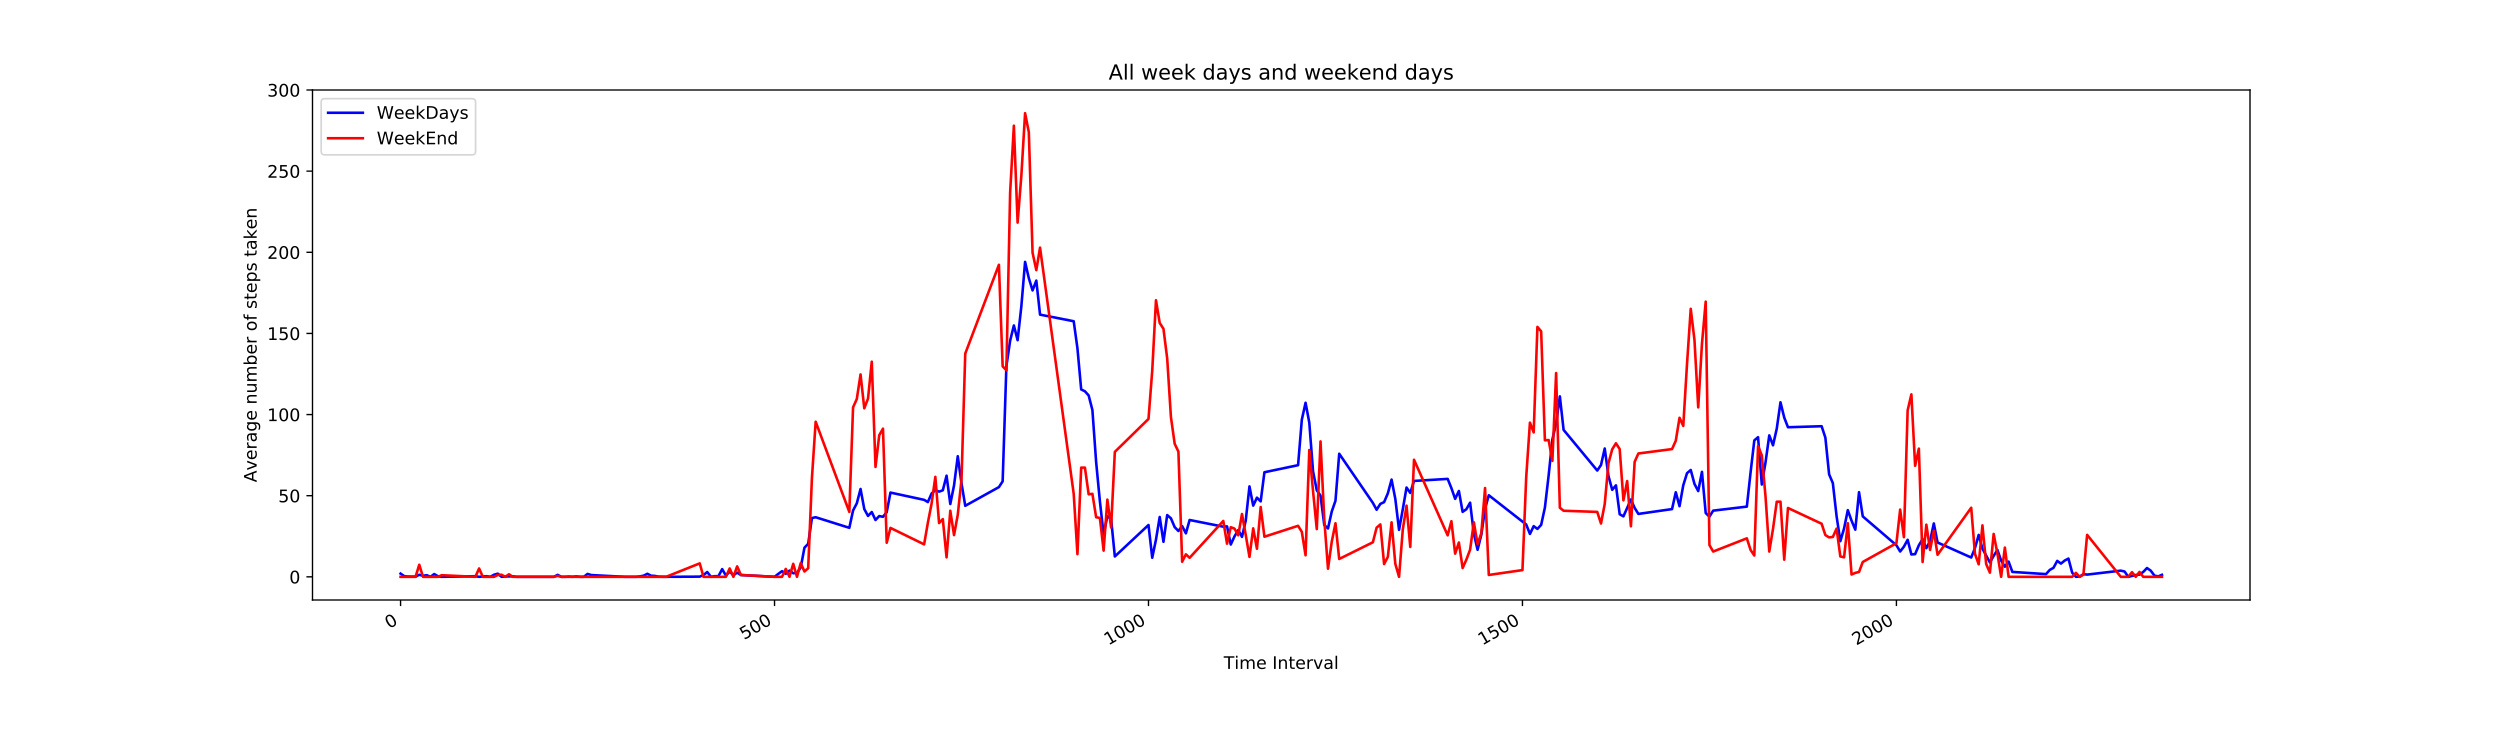 <?xml version="1.0" encoding="utf-8" standalone="no"?>
<!DOCTYPE svg PUBLIC "-//W3C//DTD SVG 1.1//EN"
  "http://www.w3.org/Graphics/SVG/1.1/DTD/svg11.dtd">
<!-- Created with matplotlib (https://matplotlib.org/) -->
<svg height="432pt" version="1.1" viewBox="0 0 1440 432" width="1440pt" xmlns="http://www.w3.org/2000/svg" xmlns:xlink="http://www.w3.org/1999/xlink">
 <defs>
  <style type="text/css">
*{stroke-linecap:butt;stroke-linejoin:round;}
  </style>
 </defs>
 <g id="figure_1">
  <g id="patch_1">
   <path d="M 0 432 
L 1440 432 
L 1440 0 
L 0 0 
z
" style="fill:#ffffff;"/>
  </g>
  <g id="axes_1">
   <g id="patch_2">
    <path d="M 180 345.6 
L 1296 345.6 
L 1296 51.84 
L 180 51.84 
z
" style="fill:#ffffff;"/>
   </g>
   <g id="matplotlib.axis_1">
    <g id="xtick_1">
     <g id="line2d_1">
      <defs>
       <path d="M 0 0 
L 0 3.5 
" id="mdd1aa5c8ca" style="stroke:#000000;stroke-width:0.8;"/>
      </defs>
      <g>
       <use style="stroke:#000000;stroke-width:0.8;" x="230.727" xlink:href="#mdd1aa5c8ca" y="345.6"/>
      </g>
     </g>
     <g id="text_1">
      <!-- 0 -->
      <defs>
       <path d="M 31.781 66.406 
Q 24.172 66.406 20.328 58.906 
Q 16.5 51.422 16.5 36.375 
Q 16.5 21.391 20.328 13.891 
Q 24.172 6.391 31.781 6.391 
Q 39.453 6.391 43.281 13.891 
Q 47.125 21.391 47.125 36.375 
Q 47.125 51.422 43.281 58.906 
Q 39.453 66.406 31.781 66.406 
z
M 31.781 74.219 
Q 44.047 74.219 50.516 64.516 
Q 56.984 54.828 56.984 36.375 
Q 56.984 17.969 50.516 8.266 
Q 44.047 -1.422 31.781 -1.422 
Q 19.531 -1.422 13.062 8.266 
Q 6.594 17.969 6.594 36.375 
Q 6.594 54.828 13.062 64.516 
Q 19.531 74.219 31.781 74.219 
z
" id="DejaVuSans-48"/>
      </defs>
      <g transform="translate(224.177 362.362)rotate(-30)scale(0.1 -0.1)">
       <use xlink:href="#DejaVuSans-48"/>
      </g>
     </g>
    </g>
    <g id="xtick_2">
     <g id="line2d_2">
      <g>
       <use style="stroke:#000000;stroke-width:0.8;" x="446.13" xlink:href="#mdd1aa5c8ca" y="345.6"/>
      </g>
     </g>
     <g id="text_2">
      <!-- 500 -->
      <defs>
       <path d="M 10.797 72.906 
L 49.516 72.906 
L 49.516 64.594 
L 19.828 64.594 
L 19.828 46.734 
Q 21.969 47.469 24.109 47.828 
Q 26.266 48.188 28.422 48.188 
Q 40.625 48.188 47.75 41.5 
Q 54.891 34.812 54.891 23.391 
Q 54.891 11.625 47.562 5.094 
Q 40.234 -1.422 26.906 -1.422 
Q 22.312 -1.422 17.547 -0.641 
Q 12.797 0.141 7.719 1.703 
L 7.719 11.625 
Q 12.109 9.234 16.797 8.062 
Q 21.484 6.891 26.703 6.891 
Q 35.156 6.891 40.078 11.328 
Q 45.016 15.766 45.016 23.391 
Q 45.016 31 40.078 35.438 
Q 35.156 39.891 26.703 39.891 
Q 22.75 39.891 18.812 39.016 
Q 14.891 38.141 10.797 36.281 
z
" id="DejaVuSans-53"/>
      </defs>
      <g transform="translate(428.56 368.724)rotate(-30)scale(0.1 -0.1)">
       <use xlink:href="#DejaVuSans-53"/>
       <use x="63.623" xlink:href="#DejaVuSans-48"/>
       <use x="127.246" xlink:href="#DejaVuSans-48"/>
      </g>
     </g>
    </g>
    <g id="xtick_3">
     <g id="line2d_3">
      <g>
       <use style="stroke:#000000;stroke-width:0.8;" x="661.532" xlink:href="#mdd1aa5c8ca" y="345.6"/>
      </g>
     </g>
     <g id="text_3">
      <!-- 1000 -->
      <defs>
       <path d="M 12.406 8.297 
L 28.516 8.297 
L 28.516 63.922 
L 10.984 60.406 
L 10.984 69.391 
L 28.422 72.906 
L 38.281 72.906 
L 38.281 8.297 
L 54.391 8.297 
L 54.391 0 
L 12.406 0 
z
" id="DejaVuSans-49"/>
      </defs>
      <g transform="translate(638.452 371.905)rotate(-30)scale(0.1 -0.1)">
       <use xlink:href="#DejaVuSans-49"/>
       <use x="63.623" xlink:href="#DejaVuSans-48"/>
       <use x="127.246" xlink:href="#DejaVuSans-48"/>
       <use x="190.869" xlink:href="#DejaVuSans-48"/>
      </g>
     </g>
    </g>
    <g id="xtick_4">
     <g id="line2d_4">
      <g>
       <use style="stroke:#000000;stroke-width:0.8;" x="876.935" xlink:href="#mdd1aa5c8ca" y="345.6"/>
      </g>
     </g>
     <g id="text_4">
      <!-- 1500 -->
      <g transform="translate(853.854 371.905)rotate(-30)scale(0.1 -0.1)">
       <use xlink:href="#DejaVuSans-49"/>
       <use x="63.623" xlink:href="#DejaVuSans-53"/>
       <use x="127.246" xlink:href="#DejaVuSans-48"/>
       <use x="190.869" xlink:href="#DejaVuSans-48"/>
      </g>
     </g>
    </g>
    <g id="xtick_5">
     <g id="line2d_5">
      <g>
       <use style="stroke:#000000;stroke-width:0.8;" x="1092.337" xlink:href="#mdd1aa5c8ca" y="345.6"/>
      </g>
     </g>
     <g id="text_5">
      <!-- 2000 -->
      <defs>
       <path d="M 19.188 8.297 
L 53.609 8.297 
L 53.609 0 
L 7.328 0 
L 7.328 8.297 
Q 12.938 14.109 22.625 23.891 
Q 32.328 33.688 34.812 36.531 
Q 39.547 41.844 41.422 45.531 
Q 43.312 49.219 43.312 52.781 
Q 43.312 58.594 39.234 62.25 
Q 35.156 65.922 28.609 65.922 
Q 23.969 65.922 18.812 64.312 
Q 13.672 62.703 7.812 59.422 
L 7.812 69.391 
Q 13.766 71.781 18.938 73 
Q 24.125 74.219 28.422 74.219 
Q 39.75 74.219 46.484 68.547 
Q 53.219 62.891 53.219 53.422 
Q 53.219 48.922 51.531 44.891 
Q 49.859 40.875 45.406 35.406 
Q 44.188 33.984 37.641 27.219 
Q 31.109 20.453 19.188 8.297 
z
" id="DejaVuSans-50"/>
      </defs>
      <g transform="translate(1069.257 371.905)rotate(-30)scale(0.1 -0.1)">
       <use xlink:href="#DejaVuSans-50"/>
       <use x="63.623" xlink:href="#DejaVuSans-48"/>
       <use x="127.246" xlink:href="#DejaVuSans-48"/>
       <use x="190.869" xlink:href="#DejaVuSans-48"/>
      </g>
     </g>
    </g>
    <g id="text_6">
     <!-- Time Interval -->
     <defs>
      <path d="M -0.297 72.906 
L 61.375 72.906 
L 61.375 64.594 
L 35.5 64.594 
L 35.5 0 
L 25.594 0 
L 25.594 64.594 
L -0.297 64.594 
z
" id="DejaVuSans-84"/>
      <path d="M 9.422 54.688 
L 18.406 54.688 
L 18.406 0 
L 9.422 0 
z
M 9.422 75.984 
L 18.406 75.984 
L 18.406 64.594 
L 9.422 64.594 
z
" id="DejaVuSans-105"/>
      <path d="M 52 44.188 
Q 55.375 50.25 60.062 53.125 
Q 64.75 56 71.094 56 
Q 79.641 56 84.281 50.016 
Q 88.922 44.047 88.922 33.016 
L 88.922 0 
L 79.891 0 
L 79.891 32.719 
Q 79.891 40.578 77.094 44.375 
Q 74.312 48.188 68.609 48.188 
Q 61.625 48.188 57.562 43.547 
Q 53.516 38.922 53.516 30.906 
L 53.516 0 
L 44.484 0 
L 44.484 32.719 
Q 44.484 40.625 41.703 44.406 
Q 38.922 48.188 33.109 48.188 
Q 26.219 48.188 22.156 43.531 
Q 18.109 38.875 18.109 30.906 
L 18.109 0 
L 9.078 0 
L 9.078 54.688 
L 18.109 54.688 
L 18.109 46.188 
Q 21.188 51.219 25.484 53.609 
Q 29.781 56 35.688 56 
Q 41.656 56 45.828 52.969 
Q 50 49.953 52 44.188 
z
" id="DejaVuSans-109"/>
      <path d="M 56.203 29.594 
L 56.203 25.203 
L 14.891 25.203 
Q 15.484 15.922 20.484 11.062 
Q 25.484 6.203 34.422 6.203 
Q 39.594 6.203 44.453 7.469 
Q 49.312 8.734 54.109 11.281 
L 54.109 2.781 
Q 49.266 0.734 44.188 -0.344 
Q 39.109 -1.422 33.891 -1.422 
Q 20.797 -1.422 13.156 6.188 
Q 5.516 13.812 5.516 26.812 
Q 5.516 40.234 12.766 48.109 
Q 20.016 56 32.328 56 
Q 43.359 56 49.781 48.891 
Q 56.203 41.797 56.203 29.594 
z
M 47.219 32.234 
Q 47.125 39.594 43.094 43.984 
Q 39.062 48.391 32.422 48.391 
Q 24.906 48.391 20.391 44.141 
Q 15.875 39.891 15.188 32.172 
z
" id="DejaVuSans-101"/>
      <path id="DejaVuSans-32"/>
      <path d="M 9.812 72.906 
L 19.672 72.906 
L 19.672 0 
L 9.812 0 
z
" id="DejaVuSans-73"/>
      <path d="M 54.891 33.016 
L 54.891 0 
L 45.906 0 
L 45.906 32.719 
Q 45.906 40.484 42.875 44.328 
Q 39.844 48.188 33.797 48.188 
Q 26.516 48.188 22.312 43.547 
Q 18.109 38.922 18.109 30.906 
L 18.109 0 
L 9.078 0 
L 9.078 54.688 
L 18.109 54.688 
L 18.109 46.188 
Q 21.344 51.125 25.703 53.562 
Q 30.078 56 35.797 56 
Q 45.219 56 50.047 50.172 
Q 54.891 44.344 54.891 33.016 
z
" id="DejaVuSans-110"/>
      <path d="M 18.312 70.219 
L 18.312 54.688 
L 36.812 54.688 
L 36.812 47.703 
L 18.312 47.703 
L 18.312 18.016 
Q 18.312 11.328 20.141 9.422 
Q 21.969 7.516 27.594 7.516 
L 36.812 7.516 
L 36.812 0 
L 27.594 0 
Q 17.188 0 13.234 3.875 
Q 9.281 7.766 9.281 18.016 
L 9.281 47.703 
L 2.688 47.703 
L 2.688 54.688 
L 9.281 54.688 
L 9.281 70.219 
z
" id="DejaVuSans-116"/>
      <path d="M 41.109 46.297 
Q 39.594 47.172 37.812 47.578 
Q 36.031 48 33.891 48 
Q 26.266 48 22.188 43.047 
Q 18.109 38.094 18.109 28.812 
L 18.109 0 
L 9.078 0 
L 9.078 54.688 
L 18.109 54.688 
L 18.109 46.188 
Q 20.953 51.172 25.484 53.578 
Q 30.031 56 36.531 56 
Q 37.453 56 38.578 55.875 
Q 39.703 55.766 41.062 55.516 
z
" id="DejaVuSans-114"/>
      <path d="M 2.984 54.688 
L 12.5 54.688 
L 29.594 8.797 
L 46.688 54.688 
L 56.203 54.688 
L 35.688 0 
L 23.484 0 
z
" id="DejaVuSans-118"/>
      <path d="M 34.281 27.484 
Q 23.391 27.484 19.188 25 
Q 14.984 22.516 14.984 16.5 
Q 14.984 11.719 18.141 8.906 
Q 21.297 6.109 26.703 6.109 
Q 34.188 6.109 38.703 11.406 
Q 43.219 16.703 43.219 25.484 
L 43.219 27.484 
z
M 52.203 31.203 
L 52.203 0 
L 43.219 0 
L 43.219 8.297 
Q 40.141 3.328 35.547 0.953 
Q 30.953 -1.422 24.312 -1.422 
Q 15.922 -1.422 10.953 3.297 
Q 6 8.016 6 15.922 
Q 6 25.141 12.172 29.828 
Q 18.359 34.516 30.609 34.516 
L 43.219 34.516 
L 43.219 35.406 
Q 43.219 41.609 39.141 45 
Q 35.062 48.391 27.688 48.391 
Q 23 48.391 18.547 47.266 
Q 14.109 46.141 10.016 43.891 
L 10.016 52.203 
Q 14.938 54.109 19.578 55.047 
Q 24.219 56 28.609 56 
Q 40.484 56 46.344 49.844 
Q 52.203 43.703 52.203 31.203 
z
" id="DejaVuSans-97"/>
      <path d="M 9.422 75.984 
L 18.406 75.984 
L 18.406 0 
L 9.422 0 
z
" id="DejaVuSans-108"/>
     </defs>
     <g transform="translate(704.875 385.305)scale(0.1 -0.1)">
      <use xlink:href="#DejaVuSans-84"/>
      <use x="61.037" xlink:href="#DejaVuSans-105"/>
      <use x="88.82" xlink:href="#DejaVuSans-109"/>
      <use x="186.232" xlink:href="#DejaVuSans-101"/>
      <use x="247.756" xlink:href="#DejaVuSans-32"/>
      <use x="279.543" xlink:href="#DejaVuSans-73"/>
      <use x="309.035" xlink:href="#DejaVuSans-110"/>
      <use x="372.414" xlink:href="#DejaVuSans-116"/>
      <use x="411.623" xlink:href="#DejaVuSans-101"/>
      <use x="473.146" xlink:href="#DejaVuSans-114"/>
      <use x="514.26" xlink:href="#DejaVuSans-118"/>
      <use x="573.439" xlink:href="#DejaVuSans-97"/>
      <use x="634.719" xlink:href="#DejaVuSans-108"/>
     </g>
    </g>
   </g>
   <g id="matplotlib.axis_2">
    <g id="ytick_1">
     <g id="line2d_6">
      <defs>
       <path d="M 0 0 
L -3.5 0 
" id="md88c49fa0d" style="stroke:#000000;stroke-width:0.8;"/>
      </defs>
      <g>
       <use style="stroke:#000000;stroke-width:0.8;" x="180" xlink:href="#md88c49fa0d" y="332.247"/>
      </g>
     </g>
     <g id="text_7">
      <!-- 0 -->
      <g transform="translate(166.637 336.046)scale(0.1 -0.1)">
       <use xlink:href="#DejaVuSans-48"/>
      </g>
     </g>
    </g>
    <g id="ytick_2">
     <g id="line2d_7">
      <g>
       <use style="stroke:#000000;stroke-width:0.8;" x="180" xlink:href="#md88c49fa0d" y="285.513"/>
      </g>
     </g>
     <g id="text_8">
      <!-- 50 -->
      <g transform="translate(160.275 289.312)scale(0.1 -0.1)">
       <use xlink:href="#DejaVuSans-53"/>
       <use x="63.623" xlink:href="#DejaVuSans-48"/>
      </g>
     </g>
    </g>
    <g id="ytick_3">
     <g id="line2d_8">
      <g>
       <use style="stroke:#000000;stroke-width:0.8;" x="180" xlink:href="#md88c49fa0d" y="238.778"/>
      </g>
     </g>
     <g id="text_9">
      <!-- 100 -->
      <g transform="translate(153.912 242.577)scale(0.1 -0.1)">
       <use xlink:href="#DejaVuSans-49"/>
       <use x="63.623" xlink:href="#DejaVuSans-48"/>
       <use x="127.246" xlink:href="#DejaVuSans-48"/>
      </g>
     </g>
    </g>
    <g id="ytick_4">
     <g id="line2d_9">
      <g>
       <use style="stroke:#000000;stroke-width:0.8;" x="180" xlink:href="#md88c49fa0d" y="192.044"/>
      </g>
     </g>
     <g id="text_10">
      <!-- 150 -->
      <g transform="translate(153.912 195.843)scale(0.1 -0.1)">
       <use xlink:href="#DejaVuSans-49"/>
       <use x="63.623" xlink:href="#DejaVuSans-53"/>
       <use x="127.246" xlink:href="#DejaVuSans-48"/>
      </g>
     </g>
    </g>
    <g id="ytick_5">
     <g id="line2d_10">
      <g>
       <use style="stroke:#000000;stroke-width:0.8;" x="180" xlink:href="#md88c49fa0d" y="145.309"/>
      </g>
     </g>
     <g id="text_11">
      <!-- 200 -->
      <g transform="translate(153.912 149.108)scale(0.1 -0.1)">
       <use xlink:href="#DejaVuSans-50"/>
       <use x="63.623" xlink:href="#DejaVuSans-48"/>
       <use x="127.246" xlink:href="#DejaVuSans-48"/>
      </g>
     </g>
    </g>
    <g id="ytick_6">
     <g id="line2d_11">
      <g>
       <use style="stroke:#000000;stroke-width:0.8;" x="180" xlink:href="#md88c49fa0d" y="98.575"/>
      </g>
     </g>
     <g id="text_12">
      <!-- 250 -->
      <g transform="translate(153.912 102.374)scale(0.1 -0.1)">
       <use xlink:href="#DejaVuSans-50"/>
       <use x="63.623" xlink:href="#DejaVuSans-53"/>
       <use x="127.246" xlink:href="#DejaVuSans-48"/>
      </g>
     </g>
    </g>
    <g id="ytick_7">
     <g id="line2d_12">
      <g>
       <use style="stroke:#000000;stroke-width:0.8;" x="180" xlink:href="#md88c49fa0d" y="51.84"/>
      </g>
     </g>
     <g id="text_13">
      <!-- 300 -->
      <defs>
       <path d="M 40.578 39.312 
Q 47.656 37.797 51.625 33 
Q 55.609 28.219 55.609 21.188 
Q 55.609 10.406 48.188 4.484 
Q 40.766 -1.422 27.094 -1.422 
Q 22.516 -1.422 17.656 -0.516 
Q 12.797 0.391 7.625 2.203 
L 7.625 11.719 
Q 11.719 9.328 16.594 8.109 
Q 21.484 6.891 26.812 6.891 
Q 36.078 6.891 40.938 10.547 
Q 45.797 14.203 45.797 21.188 
Q 45.797 27.641 41.281 31.266 
Q 36.766 34.906 28.719 34.906 
L 20.219 34.906 
L 20.219 43.016 
L 29.109 43.016 
Q 36.375 43.016 40.234 45.922 
Q 44.094 48.828 44.094 54.297 
Q 44.094 59.906 40.109 62.906 
Q 36.141 65.922 28.719 65.922 
Q 24.656 65.922 20.016 65.031 
Q 15.375 64.156 9.812 62.312 
L 9.812 71.094 
Q 15.438 72.656 20.344 73.438 
Q 25.25 74.219 29.594 74.219 
Q 40.828 74.219 47.359 69.109 
Q 53.906 64.016 53.906 55.328 
Q 53.906 49.266 50.438 45.094 
Q 46.969 40.922 40.578 39.312 
z
" id="DejaVuSans-51"/>
      </defs>
      <g transform="translate(153.912 55.639)scale(0.1 -0.1)">
       <use xlink:href="#DejaVuSans-51"/>
       <use x="63.623" xlink:href="#DejaVuSans-48"/>
       <use x="127.246" xlink:href="#DejaVuSans-48"/>
      </g>
     </g>
    </g>
    <g id="text_14">
     <!-- Average number of steps taken -->
     <defs>
      <path d="M 34.188 63.188 
L 20.797 26.906 
L 47.609 26.906 
z
M 28.609 72.906 
L 39.797 72.906 
L 67.578 0 
L 57.328 0 
L 50.688 18.703 
L 17.828 18.703 
L 11.188 0 
L 0.781 0 
z
" id="DejaVuSans-65"/>
      <path d="M 45.406 27.984 
Q 45.406 37.75 41.375 43.109 
Q 37.359 48.484 30.078 48.484 
Q 22.859 48.484 18.828 43.109 
Q 14.797 37.75 14.797 27.984 
Q 14.797 18.266 18.828 12.891 
Q 22.859 7.516 30.078 7.516 
Q 37.359 7.516 41.375 12.891 
Q 45.406 18.266 45.406 27.984 
z
M 54.391 6.781 
Q 54.391 -7.172 48.188 -13.984 
Q 42 -20.797 29.203 -20.797 
Q 24.469 -20.797 20.266 -20.094 
Q 16.062 -19.391 12.109 -17.922 
L 12.109 -9.188 
Q 16.062 -11.328 19.922 -12.344 
Q 23.781 -13.375 27.781 -13.375 
Q 36.625 -13.375 41.016 -8.766 
Q 45.406 -4.156 45.406 5.172 
L 45.406 9.625 
Q 42.625 4.781 38.281 2.391 
Q 33.938 0 27.875 0 
Q 17.828 0 11.672 7.656 
Q 5.516 15.328 5.516 27.984 
Q 5.516 40.672 11.672 48.328 
Q 17.828 56 27.875 56 
Q 33.938 56 38.281 53.609 
Q 42.625 51.219 45.406 46.391 
L 45.406 54.688 
L 54.391 54.688 
z
" id="DejaVuSans-103"/>
      <path d="M 8.5 21.578 
L 8.5 54.688 
L 17.484 54.688 
L 17.484 21.922 
Q 17.484 14.156 20.5 10.266 
Q 23.531 6.391 29.594 6.391 
Q 36.859 6.391 41.078 11.031 
Q 45.312 15.672 45.312 23.688 
L 45.312 54.688 
L 54.297 54.688 
L 54.297 0 
L 45.312 0 
L 45.312 8.406 
Q 42.047 3.422 37.719 1 
Q 33.406 -1.422 27.688 -1.422 
Q 18.266 -1.422 13.375 4.438 
Q 8.5 10.297 8.5 21.578 
z
M 31.109 56 
z
" id="DejaVuSans-117"/>
      <path d="M 48.688 27.297 
Q 48.688 37.203 44.609 42.844 
Q 40.531 48.484 33.406 48.484 
Q 26.266 48.484 22.188 42.844 
Q 18.109 37.203 18.109 27.297 
Q 18.109 17.391 22.188 11.75 
Q 26.266 6.109 33.406 6.109 
Q 40.531 6.109 44.609 11.75 
Q 48.688 17.391 48.688 27.297 
z
M 18.109 46.391 
Q 20.953 51.266 25.266 53.625 
Q 29.594 56 35.594 56 
Q 45.562 56 51.781 48.094 
Q 58.016 40.188 58.016 27.297 
Q 58.016 14.406 51.781 6.484 
Q 45.562 -1.422 35.594 -1.422 
Q 29.594 -1.422 25.266 0.953 
Q 20.953 3.328 18.109 8.203 
L 18.109 0 
L 9.078 0 
L 9.078 75.984 
L 18.109 75.984 
z
" id="DejaVuSans-98"/>
      <path d="M 30.609 48.391 
Q 23.391 48.391 19.188 42.75 
Q 14.984 37.109 14.984 27.297 
Q 14.984 17.484 19.156 11.844 
Q 23.344 6.203 30.609 6.203 
Q 37.797 6.203 41.984 11.859 
Q 46.188 17.531 46.188 27.297 
Q 46.188 37.016 41.984 42.703 
Q 37.797 48.391 30.609 48.391 
z
M 30.609 56 
Q 42.328 56 49.016 48.375 
Q 55.719 40.766 55.719 27.297 
Q 55.719 13.875 49.016 6.219 
Q 42.328 -1.422 30.609 -1.422 
Q 18.844 -1.422 12.172 6.219 
Q 5.516 13.875 5.516 27.297 
Q 5.516 40.766 12.172 48.375 
Q 18.844 56 30.609 56 
z
" id="DejaVuSans-111"/>
      <path d="M 37.109 75.984 
L 37.109 68.5 
L 28.516 68.5 
Q 23.688 68.5 21.797 66.547 
Q 19.922 64.594 19.922 59.516 
L 19.922 54.688 
L 34.719 54.688 
L 34.719 47.703 
L 19.922 47.703 
L 19.922 0 
L 10.891 0 
L 10.891 47.703 
L 2.297 47.703 
L 2.297 54.688 
L 10.891 54.688 
L 10.891 58.5 
Q 10.891 67.625 15.141 71.797 
Q 19.391 75.984 28.609 75.984 
z
" id="DejaVuSans-102"/>
      <path d="M 44.281 53.078 
L 44.281 44.578 
Q 40.484 46.531 36.375 47.5 
Q 32.281 48.484 27.875 48.484 
Q 21.188 48.484 17.844 46.438 
Q 14.5 44.391 14.5 40.281 
Q 14.5 37.156 16.891 35.375 
Q 19.281 33.594 26.516 31.984 
L 29.594 31.297 
Q 39.156 29.25 43.188 25.516 
Q 47.219 21.781 47.219 15.094 
Q 47.219 7.469 41.188 3.016 
Q 35.156 -1.422 24.609 -1.422 
Q 20.219 -1.422 15.453 -0.562 
Q 10.688 0.297 5.422 2 
L 5.422 11.281 
Q 10.406 8.688 15.234 7.391 
Q 20.062 6.109 24.812 6.109 
Q 31.156 6.109 34.562 8.281 
Q 37.984 10.453 37.984 14.406 
Q 37.984 18.062 35.516 20.016 
Q 33.062 21.969 24.703 23.781 
L 21.578 24.516 
Q 13.234 26.266 9.516 29.906 
Q 5.812 33.547 5.812 39.891 
Q 5.812 47.609 11.281 51.797 
Q 16.75 56 26.812 56 
Q 31.781 56 36.172 55.266 
Q 40.578 54.547 44.281 53.078 
z
" id="DejaVuSans-115"/>
      <path d="M 18.109 8.203 
L 18.109 -20.797 
L 9.078 -20.797 
L 9.078 54.688 
L 18.109 54.688 
L 18.109 46.391 
Q 20.953 51.266 25.266 53.625 
Q 29.594 56 35.594 56 
Q 45.562 56 51.781 48.094 
Q 58.016 40.188 58.016 27.297 
Q 58.016 14.406 51.781 6.484 
Q 45.562 -1.422 35.594 -1.422 
Q 29.594 -1.422 25.266 0.953 
Q 20.953 3.328 18.109 8.203 
z
M 48.688 27.297 
Q 48.688 37.203 44.609 42.844 
Q 40.531 48.484 33.406 48.484 
Q 26.266 48.484 22.188 42.844 
Q 18.109 37.203 18.109 27.297 
Q 18.109 17.391 22.188 11.75 
Q 26.266 6.109 33.406 6.109 
Q 40.531 6.109 44.609 11.75 
Q 48.688 17.391 48.688 27.297 
z
" id="DejaVuSans-112"/>
      <path d="M 9.078 75.984 
L 18.109 75.984 
L 18.109 31.109 
L 44.922 54.688 
L 56.391 54.688 
L 27.391 29.109 
L 57.625 0 
L 45.906 0 
L 18.109 26.703 
L 18.109 0 
L 9.078 0 
z
" id="DejaVuSans-107"/>
     </defs>
     <g transform="translate(147.833 277.815)rotate(-90)scale(0.1 -0.1)">
      <use xlink:href="#DejaVuSans-65"/>
      <use x="68.33" xlink:href="#DejaVuSans-118"/>
      <use x="127.51" xlink:href="#DejaVuSans-101"/>
      <use x="189.033" xlink:href="#DejaVuSans-114"/>
      <use x="230.146" xlink:href="#DejaVuSans-97"/>
      <use x="291.426" xlink:href="#DejaVuSans-103"/>
      <use x="354.902" xlink:href="#DejaVuSans-101"/>
      <use x="416.426" xlink:href="#DejaVuSans-32"/>
      <use x="448.213" xlink:href="#DejaVuSans-110"/>
      <use x="511.592" xlink:href="#DejaVuSans-117"/>
      <use x="574.971" xlink:href="#DejaVuSans-109"/>
      <use x="672.383" xlink:href="#DejaVuSans-98"/>
      <use x="735.859" xlink:href="#DejaVuSans-101"/>
      <use x="797.383" xlink:href="#DejaVuSans-114"/>
      <use x="838.496" xlink:href="#DejaVuSans-32"/>
      <use x="870.283" xlink:href="#DejaVuSans-111"/>
      <use x="931.465" xlink:href="#DejaVuSans-102"/>
      <use x="966.67" xlink:href="#DejaVuSans-32"/>
      <use x="998.457" xlink:href="#DejaVuSans-115"/>
      <use x="1050.557" xlink:href="#DejaVuSans-116"/>
      <use x="1089.766" xlink:href="#DejaVuSans-101"/>
      <use x="1151.289" xlink:href="#DejaVuSans-112"/>
      <use x="1214.766" xlink:href="#DejaVuSans-115"/>
      <use x="1266.865" xlink:href="#DejaVuSans-32"/>
      <use x="1298.652" xlink:href="#DejaVuSans-116"/>
      <use x="1337.861" xlink:href="#DejaVuSans-97"/>
      <use x="1399.141" xlink:href="#DejaVuSans-107"/>
      <use x="1457.004" xlink:href="#DejaVuSans-101"/>
      <use x="1518.527" xlink:href="#DejaVuSans-110"/>
     </g>
    </g>
   </g>
   <g id="line2d_13">
    <path clip-path="url(#pab5de2e3db)" d="M 230.727 330.398 
L 232.881 331.882 
L 235.035 332.105 
L 239.343 332.166 
L 241.497 331.048 
L 243.651 331.678 
L 245.805 331.313 
L 247.959 332.247 
L 250.113 330.662 
L 252.268 331.922 
L 254.422 332.247 
L 273.808 331.902 
L 275.962 332.247 
L 280.27 331.882 
L 282.424 332.247 
L 284.578 331.048 
L 286.732 330.439 
L 288.886 332.247 
L 291.04 332.064 
L 295.348 331.963 
L 297.502 332.247 
L 319.042 332.247 
L 321.196 331.109 
L 323.35 332.247 
L 325.504 332.247 
L 327.658 332.105 
L 329.812 332.247 
L 331.966 332.003 
L 334.12 332.247 
L 336.274 332.247 
L 338.428 330.581 
L 340.583 331.231 
L 359.969 332.247 
L 366.431 332.247 
L 368.585 332.024 
L 370.739 331.577 
L 372.893 330.5 
L 375.047 331.617 
L 377.201 331.719 
L 379.355 332.166 
L 383.663 332.247 
L 403.049 332.146 
L 405.203 331.231 
L 407.357 329.484 
L 409.511 332.247 
L 411.665 331.882 
L 413.819 331.861 
L 415.973 327.818 
L 418.127 331.536 
L 420.281 329.22 
L 422.435 331.353 
L 424.589 329.809 
L 426.743 331.211 
L 446.13 332.247 
L 448.284 330.561 
L 450.438 329.016 
L 452.592 330.52 
L 454.746 328.671 
L 456.9 330.195 
L 459.054 329.992 
L 461.208 326.924 
L 463.362 315.463 
L 465.516 313.249 
L 467.67 298.416 
L 469.824 297.928 
L 489.21 304.024 
L 491.364 294.047 
L 493.518 289.922 
L 495.672 281.652 
L 497.826 293.214 
L 499.98 297.176 
L 502.134 294.941 
L 504.288 299.513 
L 506.442 297.257 
L 508.596 297.664 
L 510.75 295.002 
L 512.904 283.725 
L 532.291 287.91 
L 534.445 289.191 
L 536.599 284.273 
L 538.753 282.302 
L 540.907 283.196 
L 543.061 282.404 
L 545.215 273.992 
L 547.369 290.308 
L 549.523 279.62 
L 551.677 262.796 
L 553.831 278.482 
L 555.985 291.344 
L 575.371 280.575 
L 577.525 277.243 
L 579.679 210.961 
L 581.833 196.27 
L 583.987 187.472 
L 586.141 195.945 
L 588.295 176.459 
L 590.449 150.856 
L 592.603 160.224 
L 594.757 167.274 
L 596.911 161.626 
L 599.065 181.234 
L 618.452 185.033 
L 620.606 200.659 
L 622.76 224.311 
L 624.914 225.388 
L 627.068 227.785 
L 629.222 236.177 
L 631.376 266.169 
L 633.53 288.703 
L 635.684 307.844 
L 637.838 297.278 
L 639.992 298.903 
L 642.146 320.523 
L 661.532 302.398 
L 663.686 321.254 
L 665.84 310.81 
L 667.994 297.786 
L 670.148 312.07 
L 672.302 296.688 
L 674.456 298.558 
L 676.61 303.617 
L 678.764 305.852 
L 680.918 303.048 
L 683.072 307.193 
L 685.226 299.513 
L 704.613 303.373 
L 706.767 303.191 
L 708.921 313.635 
L 711.075 308.961 
L 713.229 305.324 
L 715.383 309.246 
L 717.537 299.919 
L 719.691 280.169 
L 721.845 291.222 
L 723.999 286.671 
L 726.153 288.784 
L 728.307 272.021 
L 747.693 267.936 
L 749.847 241.745 
L 752.001 231.992 
L 754.155 243.452 
L 756.309 271.492 
L 758.463 282.404 
L 760.617 285.452 
L 762.771 302.398 
L 764.925 304.389 
L 767.079 294.677 
L 769.233 288.418 
L 771.387 261.353 
L 790.774 289.678 
L 792.928 293.6 
L 795.082 290.247 
L 797.236 289.231 
L 799.39 284.192 
L 801.544 276.247 
L 803.698 287.341 
L 805.852 305.182 
L 808.006 293.356 
L 810.16 280.819 
L 812.314 283.907 
L 814.468 277.019 
L 833.854 275.841 
L 836.008 281.164 
L 838.162 287.341 
L 840.316 282.81 
L 842.47 294.819 
L 844.624 293.315 
L 846.778 289.556 
L 848.932 307.397 
L 851.086 316.683 
L 853.24 307.986 
L 855.394 293.051 
L 857.548 285.269 
L 879.089 302.114 
L 881.243 307.539 
L 883.397 303.069 
L 885.551 304.654 
L 887.705 302.337 
L 889.859 292.381 
L 892.013 273.89 
L 894.167 253.124 
L 896.321 243.858 
L 898.475 228.334 
L 900.629 247.617 
L 920.015 271.025 
L 922.169 267.855 
L 924.323 258.346 
L 926.477 274.175 
L 928.631 282.14 
L 930.785 279.579 
L 932.939 296.201 
L 935.093 297.42 
L 939.401 287.728 
L 941.555 292.564 
L 943.709 296.018 
L 963.096 293.234 
L 965.25 283.542 
L 967.404 291.568 
L 969.558 279.539 
L 971.712 272.569 
L 973.866 270.72 
L 976.02 278.746 
L 978.174 282.851 
L 980.328 271.797 
L 982.482 295.51 
L 984.636 297.582 
L 986.79 294.128 
L 1006.176 291.812 
L 1008.33 272.122 
L 1010.484 253.672 
L 1012.638 251.823 
L 1014.792 279.071 
L 1016.946 266.291 
L 1019.1 250.787 
L 1021.254 256.497 
L 1023.408 246.926 
L 1025.562 231.727 
L 1027.716 240.505 
L 1029.87 246.093 
L 1049.257 245.504 
L 1051.411 252.087 
L 1053.565 273.199 
L 1055.719 278.279 
L 1057.873 297.359 
L 1060.027 311.725 
L 1062.181 304.45 
L 1064.335 293.844 
L 1066.489 299.919 
L 1068.643 305.08 
L 1070.797 283.501 
L 1072.951 297.44 
L 1092.337 314.061 
L 1094.491 317.658 
L 1096.645 314.895 
L 1098.799 310.932 
L 1100.953 319.365 
L 1103.107 319.182 
L 1105.261 314.082 
L 1107.415 310.567 
L 1109.569 315.768 
L 1111.723 311.643 
L 1113.877 301.504 
L 1116.031 312.477 
L 1135.417 321.133 
L 1137.572 315.707 
L 1139.726 308.088 
L 1141.88 316.032 
L 1146.188 323.977 
L 1148.342 320.218 
L 1150.496 316.744 
L 1152.65 322.9 
L 1154.804 326.416 
L 1156.958 323.49 
L 1159.112 329.423 
L 1178.498 330.683 
L 1180.652 328.285 
L 1182.806 327.066 
L 1184.96 323.083 
L 1187.114 324.628 
L 1189.268 322.88 
L 1191.422 321.742 
L 1193.576 329.87 
L 1195.73 332.247 
L 1197.884 332.125 
L 1200.038 330.703 
L 1202.192 330.967 
L 1221.578 328.691 
L 1223.732 329.179 
L 1225.887 332.247 
L 1230.195 331.211 
L 1232.349 330.967 
L 1234.503 329.443 
L 1236.657 327.188 
L 1238.811 328.691 
L 1240.965 331.556 
L 1243.119 332.003 
L 1245.273 331.089 
L 1245.273 331.089 
" style="fill:none;stroke:#0000ff;stroke-linecap:square;stroke-width:1.5;"/>
   </g>
   <g id="line2d_14">
    <path clip-path="url(#pab5de2e3db)" d="M 230.727 332.247 
L 239.343 332.247 
L 241.497 325.304 
L 243.651 332.247 
L 252.268 332.247 
L 254.422 331.313 
L 273.808 332.247 
L 275.962 327.44 
L 278.116 332.247 
L 284.578 332.247 
L 286.732 331.179 
L 288.886 331.046 
L 291.04 332.247 
L 293.194 330.778 
L 295.348 332.247 
L 319.042 332.247 
L 321.196 331.713 
L 323.35 332.247 
L 383.663 332.247 
L 403.049 324.503 
L 405.203 332.247 
L 418.127 332.247 
L 420.281 327.44 
L 422.435 332.247 
L 424.589 326.239 
L 426.743 331.179 
L 446.13 332.247 
L 450.438 332.247 
L 452.592 327.707 
L 454.746 332.247 
L 456.9 324.77 
L 459.054 332.247 
L 461.208 324.369 
L 463.362 329.176 
L 465.516 327.307 
L 467.67 275.365 
L 469.824 242.918 
L 489.21 294.86 
L 491.364 234.639 
L 493.518 229.832 
L 495.672 215.678 
L 497.826 235.173 
L 499.98 229.565 
L 502.134 208.334 
L 504.288 268.955 
L 506.442 250.662 
L 508.596 246.923 
L 510.75 312.619 
L 512.904 304.073 
L 532.291 313.553 
L 534.445 301.135 
L 536.599 290.053 
L 538.753 274.697 
L 540.907 301.269 
L 543.061 298.999 
L 545.215 321.031 
L 547.369 294.192 
L 549.523 308.212 
L 551.677 296.462 
L 553.831 276.166 
L 555.985 203.661 
L 575.371 152.52 
L 577.525 211.005 
L 579.679 213.274 
L 581.833 110.993 
L 583.987 72.403 
L 586.141 128.218 
L 588.295 101.245 
L 590.449 65.193 
L 592.603 76.142 
L 594.757 145.576 
L 596.911 155.591 
L 599.065 142.639 
L 618.452 284.445 
L 620.606 319.162 
L 622.76 269.356 
L 624.914 269.356 
L 627.068 284.712 
L 629.222 284.445 
L 631.376 297.931 
L 633.53 298.331 
L 635.684 317.159 
L 637.838 287.783 
L 639.992 303.806 
L 642.146 260.276 
L 661.532 241.315 
L 663.686 213.542 
L 665.84 172.949 
L 667.994 186.035 
L 670.148 189.373 
L 672.302 206.465 
L 674.456 240.247 
L 676.61 255.603 
L 678.764 260.143 
L 680.918 323.568 
L 683.072 319.295 
L 685.226 321.298 
L 704.613 300.067 
L 706.767 313.153 
L 708.921 303.672 
L 711.075 304.474 
L 713.229 308.346 
L 715.383 296.061 
L 717.537 308.079 
L 719.691 320.764 
L 721.845 304.34 
L 723.999 316.09 
L 726.153 292.056 
L 728.307 309.147 
L 747.693 302.871 
L 749.847 306.343 
L 752.001 319.829 
L 754.155 259.208 
L 756.309 282.842 
L 758.463 304.741 
L 760.617 254.267 
L 762.771 298.999 
L 764.925 327.574 
L 767.079 312.085 
L 769.233 301.402 
L 771.387 321.966 
L 790.774 312.352 
L 792.928 303.939 
L 795.082 302.07 
L 797.236 324.903 
L 799.39 320.764 
L 801.544 300.868 
L 803.698 324.77 
L 805.852 332.247 
L 808.006 305.008 
L 810.16 291.254 
L 812.314 315.022 
L 814.468 264.816 
L 833.854 308.346 
L 836.008 300.201 
L 838.162 318.895 
L 840.316 312.485 
L 842.47 327.173 
L 844.624 322.366 
L 846.778 316.625 
L 848.932 300.868 
L 851.086 313.42 
L 853.24 307.144 
L 855.394 281.106 
L 857.548 331.179 
L 876.935 328.375 
L 879.089 274.964 
L 881.243 243.452 
L 883.397 249.06 
L 885.551 188.305 
L 887.705 190.842 
L 889.859 253.6 
L 892.013 253.466 
L 894.167 265.484 
L 896.321 214.877 
L 898.475 292.456 
L 900.629 294.192 
L 920.015 294.86 
L 922.169 301.536 
L 924.323 290.32 
L 926.477 266.819 
L 928.631 258.807 
L 930.785 255.336 
L 932.939 258.674 
L 935.093 288.183 
L 937.247 277.101 
L 939.401 303.138 
L 941.555 266.018 
L 943.709 261.211 
L 963.096 258.674 
L 965.25 253.867 
L 967.404 240.648 
L 969.558 245.321 
L 971.712 209.803 
L 973.866 177.89 
L 976.02 195.916 
L 978.174 234.639 
L 980.328 198.052 
L 982.482 173.75 
L 984.636 313.954 
L 986.79 317.693 
L 1006.176 310.082 
L 1008.33 316.758 
L 1010.484 319.963 
L 1012.638 256.938 
L 1014.792 262.279 
L 1016.946 286.047 
L 1019.1 317.693 
L 1021.254 304.607 
L 1023.408 288.984 
L 1025.562 288.984 
L 1027.716 322.366 
L 1029.87 292.59 
L 1049.257 301.67 
L 1051.411 308.212 
L 1053.565 309.548 
L 1055.719 309.281 
L 1057.873 304.474 
L 1060.027 320.497 
L 1062.181 321.031 
L 1064.335 301.402 
L 1066.489 330.912 
L 1068.643 329.977 
L 1070.797 329.443 
L 1072.951 323.702 
L 1092.337 312.886 
L 1094.491 293.524 
L 1096.645 309.414 
L 1098.799 236.375 
L 1100.953 227.161 
L 1103.107 268.288 
L 1105.261 258.407 
L 1107.415 323.702 
L 1109.569 302.204 
L 1111.723 316.758 
L 1113.877 305.675 
L 1116.031 319.562 
L 1135.417 292.456 
L 1137.572 319.028 
L 1139.726 325.037 
L 1141.88 302.604 
L 1144.034 324.903 
L 1146.188 329.844 
L 1148.342 307.545 
L 1150.496 318.761 
L 1152.65 332.247 
L 1154.804 315.423 
L 1156.958 332.247 
L 1193.576 332.247 
L 1195.73 329.977 
L 1197.884 332.247 
L 1200.038 331.046 
L 1202.192 308.079 
L 1221.578 332.247 
L 1225.887 332.247 
L 1228.041 329.577 
L 1230.195 332.247 
L 1232.349 329.443 
L 1234.503 332.247 
L 1245.273 332.247 
L 1245.273 332.247 
" style="fill:none;stroke:#ff0000;stroke-linecap:square;stroke-width:1.5;"/>
   </g>
   <g id="patch_3">
    <path d="M 180 345.6 
L 180 51.84 
" style="fill:none;stroke:#000000;stroke-linecap:square;stroke-linejoin:miter;stroke-width:0.8;"/>
   </g>
   <g id="patch_4">
    <path d="M 1296 345.6 
L 1296 51.84 
" style="fill:none;stroke:#000000;stroke-linecap:square;stroke-linejoin:miter;stroke-width:0.8;"/>
   </g>
   <g id="patch_5">
    <path d="M 180 345.6 
L 1296 345.6 
" style="fill:none;stroke:#000000;stroke-linecap:square;stroke-linejoin:miter;stroke-width:0.8;"/>
   </g>
   <g id="patch_6">
    <path d="M 180 51.84 
L 1296 51.84 
" style="fill:none;stroke:#000000;stroke-linecap:square;stroke-linejoin:miter;stroke-width:0.8;"/>
   </g>
   <g id="text_15">
    <!-- All week days and weekend days -->
    <defs>
     <path d="M 4.203 54.688 
L 13.188 54.688 
L 24.422 12.016 
L 35.594 54.688 
L 46.188 54.688 
L 57.422 12.016 
L 68.609 54.688 
L 77.594 54.688 
L 63.281 0 
L 52.688 0 
L 40.922 44.828 
L 29.109 0 
L 18.5 0 
z
" id="DejaVuSans-119"/>
     <path d="M 45.406 46.391 
L 45.406 75.984 
L 54.391 75.984 
L 54.391 0 
L 45.406 0 
L 45.406 8.203 
Q 42.578 3.328 38.25 0.953 
Q 33.938 -1.422 27.875 -1.422 
Q 17.969 -1.422 11.734 6.484 
Q 5.516 14.406 5.516 27.297 
Q 5.516 40.188 11.734 48.094 
Q 17.969 56 27.875 56 
Q 33.938 56 38.25 53.625 
Q 42.578 51.266 45.406 46.391 
z
M 14.797 27.297 
Q 14.797 17.391 18.875 11.75 
Q 22.953 6.109 30.078 6.109 
Q 37.203 6.109 41.297 11.75 
Q 45.406 17.391 45.406 27.297 
Q 45.406 37.203 41.297 42.844 
Q 37.203 48.484 30.078 48.484 
Q 22.953 48.484 18.875 42.844 
Q 14.797 37.203 14.797 27.297 
z
" id="DejaVuSans-100"/>
     <path d="M 32.172 -5.078 
Q 28.375 -14.844 24.75 -17.812 
Q 21.141 -20.797 15.094 -20.797 
L 7.906 -20.797 
L 7.906 -13.281 
L 13.188 -13.281 
Q 16.891 -13.281 18.938 -11.516 
Q 21 -9.766 23.484 -3.219 
L 25.094 0.875 
L 2.984 54.688 
L 12.5 54.688 
L 29.594 11.922 
L 46.688 54.688 
L 56.203 54.688 
z
" id="DejaVuSans-121"/>
    </defs>
    <g transform="translate(638.583 45.84)scale(0.12 -0.12)">
     <use xlink:href="#DejaVuSans-65"/>
     <use x="68.408" xlink:href="#DejaVuSans-108"/>
     <use x="96.191" xlink:href="#DejaVuSans-108"/>
     <use x="123.975" xlink:href="#DejaVuSans-32"/>
     <use x="155.762" xlink:href="#DejaVuSans-119"/>
     <use x="237.549" xlink:href="#DejaVuSans-101"/>
     <use x="299.072" xlink:href="#DejaVuSans-101"/>
     <use x="360.596" xlink:href="#DejaVuSans-107"/>
     <use x="418.506" xlink:href="#DejaVuSans-32"/>
     <use x="450.293" xlink:href="#DejaVuSans-100"/>
     <use x="513.77" xlink:href="#DejaVuSans-97"/>
     <use x="575.049" xlink:href="#DejaVuSans-121"/>
     <use x="634.229" xlink:href="#DejaVuSans-115"/>
     <use x="686.328" xlink:href="#DejaVuSans-32"/>
     <use x="718.115" xlink:href="#DejaVuSans-97"/>
     <use x="779.395" xlink:href="#DejaVuSans-110"/>
     <use x="842.773" xlink:href="#DejaVuSans-100"/>
     <use x="906.25" xlink:href="#DejaVuSans-32"/>
     <use x="938.037" xlink:href="#DejaVuSans-119"/>
     <use x="1019.824" xlink:href="#DejaVuSans-101"/>
     <use x="1081.348" xlink:href="#DejaVuSans-101"/>
     <use x="1142.871" xlink:href="#DejaVuSans-107"/>
     <use x="1200.734" xlink:href="#DejaVuSans-101"/>
     <use x="1262.258" xlink:href="#DejaVuSans-110"/>
     <use x="1325.637" xlink:href="#DejaVuSans-100"/>
     <use x="1389.113" xlink:href="#DejaVuSans-32"/>
     <use x="1420.9" xlink:href="#DejaVuSans-100"/>
     <use x="1484.377" xlink:href="#DejaVuSans-97"/>
     <use x="1545.656" xlink:href="#DejaVuSans-121"/>
     <use x="1604.836" xlink:href="#DejaVuSans-115"/>
    </g>
   </g>
   <g id="legend_1">
    <g id="patch_7">
     <path d="M 187 89.196 
L 271.933 89.196 
Q 273.933 89.196 273.933 87.196 
L 273.933 58.84 
Q 273.933 56.84 271.933 56.84 
L 187 56.84 
Q 185 56.84 185 58.84 
L 185 87.196 
Q 185 89.196 187 89.196 
z
" style="fill:#ffffff;opacity:0.8;stroke:#cccccc;stroke-linejoin:miter;"/>
    </g>
    <g id="line2d_15">
     <path d="M 189 64.938 
L 209 64.938 
" style="fill:none;stroke:#0000ff;stroke-linecap:square;stroke-width:1.5;"/>
    </g>
    <g id="line2d_16"/>
    <g id="text_16">
     <!-- WeekDays -->
     <defs>
      <path d="M 3.328 72.906 
L 13.281 72.906 
L 28.609 11.281 
L 43.891 72.906 
L 54.984 72.906 
L 70.312 11.281 
L 85.594 72.906 
L 95.609 72.906 
L 77.297 0 
L 64.891 0 
L 49.516 63.281 
L 33.984 0 
L 21.578 0 
z
" id="DejaVuSans-87"/>
      <path d="M 19.672 64.797 
L 19.672 8.109 
L 31.594 8.109 
Q 46.688 8.109 53.688 14.938 
Q 60.688 21.781 60.688 36.531 
Q 60.688 51.172 53.688 57.984 
Q 46.688 64.797 31.594 64.797 
z
M 9.812 72.906 
L 30.078 72.906 
Q 51.266 72.906 61.172 64.094 
Q 71.094 55.281 71.094 36.531 
Q 71.094 17.672 61.125 8.828 
Q 51.172 0 30.078 0 
L 9.812 0 
z
" id="DejaVuSans-68"/>
     </defs>
     <g transform="translate(217 68.438)scale(0.1 -0.1)">
      <use xlink:href="#DejaVuSans-87"/>
      <use x="98.799" xlink:href="#DejaVuSans-101"/>
      <use x="160.322" xlink:href="#DejaVuSans-101"/>
      <use x="221.846" xlink:href="#DejaVuSans-107"/>
      <use x="279.756" xlink:href="#DejaVuSans-68"/>
      <use x="356.758" xlink:href="#DejaVuSans-97"/>
      <use x="418.037" xlink:href="#DejaVuSans-121"/>
      <use x="477.217" xlink:href="#DejaVuSans-115"/>
     </g>
    </g>
    <g id="line2d_17">
     <path d="M 189 79.617 
L 209 79.617 
" style="fill:none;stroke:#ff0000;stroke-linecap:square;stroke-width:1.5;"/>
    </g>
    <g id="line2d_18"/>
    <g id="text_17">
     <!-- WeekEnd -->
     <defs>
      <path d="M 9.812 72.906 
L 55.906 72.906 
L 55.906 64.594 
L 19.672 64.594 
L 19.672 43.016 
L 54.391 43.016 
L 54.391 34.719 
L 19.672 34.719 
L 19.672 8.297 
L 56.781 8.297 
L 56.781 0 
L 9.812 0 
z
" id="DejaVuSans-69"/>
     </defs>
     <g transform="translate(217 83.117)scale(0.1 -0.1)">
      <use xlink:href="#DejaVuSans-87"/>
      <use x="98.799" xlink:href="#DejaVuSans-101"/>
      <use x="160.322" xlink:href="#DejaVuSans-101"/>
      <use x="221.846" xlink:href="#DejaVuSans-107"/>
      <use x="279.756" xlink:href="#DejaVuSans-69"/>
      <use x="342.939" xlink:href="#DejaVuSans-110"/>
      <use x="406.318" xlink:href="#DejaVuSans-100"/>
     </g>
    </g>
   </g>
  </g>
 </g>
 <defs>
  <clipPath id="pab5de2e3db">
   <rect height="293.76" width="1116" x="180" y="51.84"/>
  </clipPath>
 </defs>
</svg>

